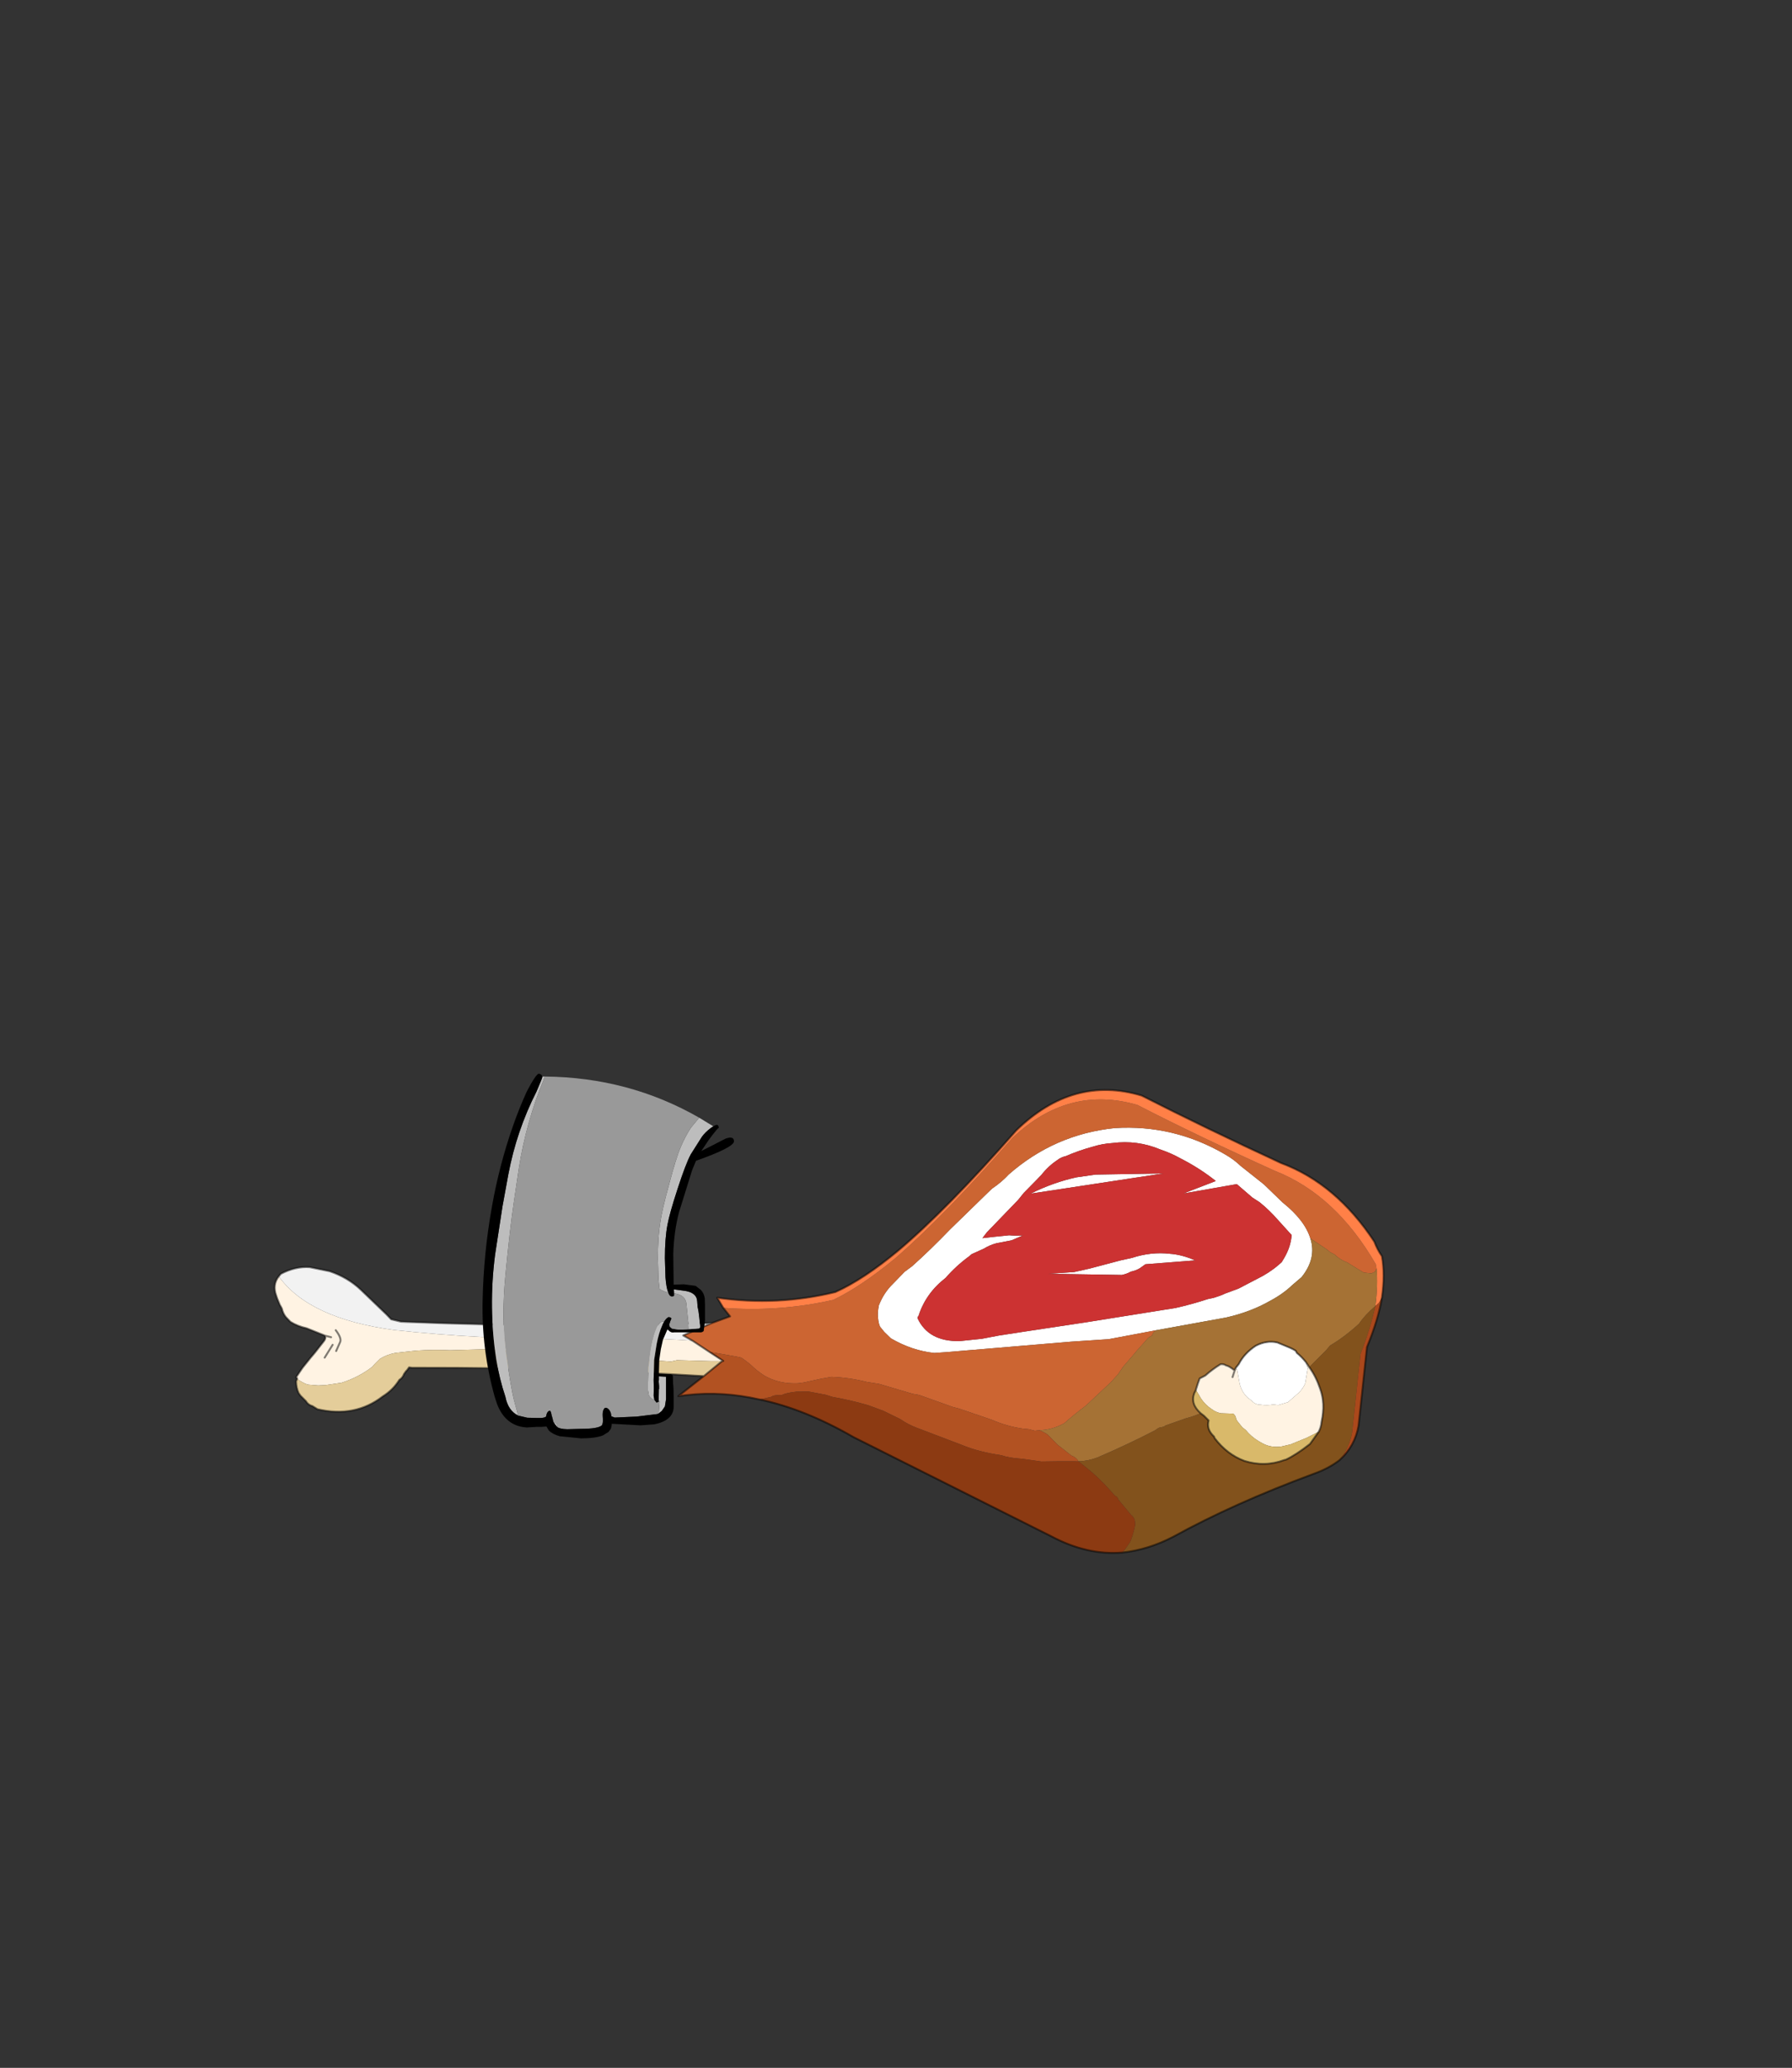 <?xml version="1.0" encoding="UTF-8" standalone="no"?>
<svg xmlns:xlink="http://www.w3.org/1999/xlink" height="531.5px" width="460.6px" xmlns="http://www.w3.org/2000/svg">
  <rect width="100%" height="100%" fill="#333333" stroke="none"/>
  <g transform="matrix(1.0, 0.0, 0.0, 1.0, 193.65, 334.05)">
    <use height="123.45" transform="matrix(1.0, 0.0, 0.0, 1.0, -123.3, -58.1)" width="285.5" xlink:href="#shape0"/>
  </g>
  <defs>
    <g id="shape0" transform="matrix(1.0, 0.0, 0.0, 1.0, 123.3, 58.1)">
      <path d="M103.55 7.85 L91.35 10.15 81.6 10.8 49.4 13.5 46.5 13.7 Q40.75 13.1 35.35 9.95 L33.65 8.3 32.55 6.95 Q32.15 6.05 32.05 4.85 31.85 3.35 32.25 1.45 33.55 -1.85 35.9 -4.1 L38.85 -7.15 40.8 -8.6 Q45.65 -12.95 50.55 -18.05 L60.25 -27.5 61.35 -28.55 Q63.75 -30.15 65.65 -32.2 77.4 -42.5 92.85 -44.1 108.1 -45.05 121.3 -37.3 123.55 -36.0 125.2 -34.4 L131.25 -29.6 131.4 -29.45 136.0 -25.0 Q141.7 -20.45 143.15 -15.75 144.8 -10.65 140.9 -5.8 L138.45 -3.7 Q136.1 -1.45 132.8 0.3 127.85 3.15 121.45 4.6 L103.55 7.85 M80.3 -36.9 Q79.0 -36.6 78.15 -35.9 75.85 -34.4 74.0 -32.05 L72.4 -30.4 69.5 -27.45 68.05 -25.65 60.0 -17.3 58.85 -15.8 59.15 -15.85 61.85 -16.15 65.75 -16.55 Q67.25 -16.4 69.25 -16.5 L66.35 -15.25 62.45 -14.5 Q60.75 -14.05 59.2 -13.1 L56.1 -11.7 55.45 -11.15 Q52.05 -8.65 49.4 -5.6 44.3 -1.65 42.45 4.15 42.15 4.45 42.2 4.8 45.0 10.8 53.0 10.65 L58.75 10.05 63.2 9.2 70.05 8.15 85.6 5.8 105.6 2.6 108.45 2.15 Q112.7 1.2 116.8 -0.15 L118.4 -0.5 Q120.2 -1.05 121.2 -1.55 L124.7 -2.85 129.3 -5.25 Q132.5 -6.8 134.95 -8.9 L135.8 -9.65 136.45 -10.75 Q138.1 -13.55 138.35 -16.6 L135.0 -20.3 Q132.6 -23.05 130.1 -25.05 L128.25 -26.25 124.25 -29.7 110.55 -27.3 118.85 -30.5 Q114.7 -33.8 109.8 -36.3 107.4 -37.65 104.6 -38.6 98.65 -41.1 92.25 -40.25 89.7 -40.1 87.15 -39.3 83.65 -38.35 80.3 -36.9 M87.95 -32.15 L105.4 -32.45 71.25 -27.25 Q77.1 -30.15 83.05 -31.45 L87.95 -32.15 M97.35 -10.75 Q102.25 -12.35 107.0 -11.8 110.05 -11.6 113.55 -10.1 L100.75 -9.1 99.35 -8.1 Q98.4 -7.5 97.0 -7.2 96.05 -6.65 94.7 -6.35 L75.85 -6.65 82.45 -7.1 86.45 -8.0 94.4 -10.1 97.35 -10.75 M142.05 16.1 L142.3 17.15 142.5 17.55 141.85 21.45 Q141.3 22.85 140.15 23.95 L137.4 26.35 134.9 27.1 133.65 26.95 Q132.05 27.25 130.35 27.0 129.0 27.0 128.15 26.05 L126.95 25.1 Q125.55 23.75 125.0 21.7 L124.65 19.75 124.35 18.1 124.1 17.7 123.95 17.55 124.75 16.55 Q126.15 13.8 129.1 11.85 131.85 10.4 134.65 11.0 L137.3 12.1 Q138.8 12.7 139.45 13.2 L139.65 13.65 Q140.95 14.7 142.05 16.1" fill="#ffffff" fill-rule="evenodd" stroke="none"/>
      <path d="M-7.75 2.1 Q6.6 3.2 20.55 0.05 27.75 -3.45 36.35 -10.55 48.85 -21.3 66.6 -41.6 80.95 -55.2 98.7 -50.05 114.35 -42.0 134.05 -33.1 149.6 -27.0 159.95 -9.15 L160.15 -8.0 159.75 -7.15 158.85 -6.75 156.9 -6.95 155.55 -7.75 152.65 -9.55 Q150.75 -10.25 149.4 -11.6 L148.25 -12.2 147.25 -13.0 143.15 -15.75 Q141.7 -20.45 136.0 -25.0 L131.4 -29.45 131.25 -29.6 125.2 -34.4 Q123.55 -36.0 121.3 -37.3 108.1 -45.05 92.85 -44.1 77.4 -42.5 65.65 -32.2 63.75 -30.15 61.35 -28.55 L60.25 -27.5 50.55 -18.05 Q45.65 -12.95 40.8 -8.6 L38.85 -7.15 35.9 -4.1 Q33.55 -1.85 32.25 1.45 31.85 3.35 32.05 4.85 32.15 6.05 32.55 6.95 L33.65 8.3 35.35 9.95 Q40.75 13.1 46.5 13.7 L49.4 13.5 81.6 10.8 91.35 10.15 103.55 7.85 Q102.6 8.45 102.5 9.2 L101.55 9.75 98.4 13.3 98.0 13.8 94.95 17.35 93.75 19.15 91.9 21.2 85.45 27.25 Q82.65 29.35 79.85 31.8 L79.45 32.0 Q76.55 33.5 73.5 33.55 L72.35 33.7 70.8 33.3 69.25 33.15 Q65.1 32.55 61.2 30.85 L52.85 28.0 51.3 27.6 42.6 24.5 40.9 24.2 32.3 21.65 29.15 21.15 Q24.6 20.0 20.05 19.85 L17.25 20.35 12.9 21.3 11.4 21.5 Q6.6 21.7 2.85 19.55 0.85 18.25 -0.5 16.9 L-1.15 16.35 -2.0 15.7 Q-2.15 15.55 -2.35 15.45 -3.0 14.9 -3.5 14.8 L-7.05 14.15 -11.35 13.4 -15.65 10.55 -18.05 9.2 -10.65 6.0 -6.0 4.3 -7.75 2.1" fill="#cc6532" fill-rule="evenodd" stroke="none"/>
      <path d="M-7.75 2.1 L-9.3 -0.5 Q6.15 1.7 21.05 -1.95 28.3 -5.2 37.2 -12.6 49.65 -23.1 67.55 -43.5 82.2 -57.75 99.8 -52.45 115.9 -44.25 135.65 -35.1 149.75 -29.85 159.6 -14.9 160.3 -13.0 161.55 -11.15 162.4 -6.4 161.55 -0.55 L160.8 0.8 159.85 1.65 Q160.55 -3.75 160.15 -8.0 L159.95 -9.15 Q149.6 -27.0 134.05 -33.1 114.35 -42.0 98.7 -50.05 80.95 -55.2 66.6 -41.6 48.85 -21.3 36.35 -10.55 27.75 -3.45 20.55 0.05 6.6 3.2 -7.75 2.1" fill="#ff8047" fill-rule="evenodd" stroke="none"/>
      <path d="M80.3 -36.9 Q83.65 -38.35 87.15 -39.3 89.7 -40.1 92.25 -40.25 98.65 -41.1 104.6 -38.6 107.4 -37.65 109.8 -36.3 114.7 -33.8 118.85 -30.5 L110.55 -27.3 124.25 -29.7 128.25 -26.25 130.1 -25.05 Q132.6 -23.05 135.0 -20.3 L138.35 -16.6 Q138.1 -13.55 136.45 -10.75 L135.8 -9.65 134.95 -8.9 Q132.5 -6.8 129.3 -5.25 L124.7 -2.85 121.2 -1.55 Q120.2 -1.05 118.4 -0.5 L116.8 -0.15 Q112.7 1.2 108.45 2.15 L105.6 2.6 85.6 5.8 70.05 8.15 63.2 9.2 58.75 10.05 53.0 10.65 Q45.0 10.8 42.2 4.8 42.15 4.45 42.45 4.15 44.3 -1.65 49.4 -5.6 52.05 -8.65 55.45 -11.15 L56.1 -11.7 59.2 -13.1 Q60.75 -14.05 62.45 -14.5 L66.35 -15.25 69.25 -16.5 Q67.25 -16.4 65.75 -16.55 L61.85 -16.15 59.15 -15.85 58.85 -15.8 60.0 -17.3 68.05 -25.65 69.5 -27.45 72.4 -30.4 74.0 -32.05 Q75.85 -34.4 78.15 -35.9 79.0 -36.6 80.3 -36.9 M97.35 -10.75 L94.4 -10.1 86.45 -8.0 82.45 -7.1 75.85 -6.65 94.7 -6.35 Q96.05 -6.65 97.0 -7.2 98.4 -7.5 99.35 -8.1 L100.75 -9.1 113.55 -10.1 Q110.05 -11.6 107.0 -11.8 102.25 -12.35 97.35 -10.75 M87.95 -32.15 L83.05 -31.45 Q77.1 -30.15 71.25 -27.25 L105.4 -32.45 87.95 -32.15" fill="#cc3232" fill-rule="evenodd" stroke="none"/>
      <path d="M160.15 -8.0 Q160.55 -3.75 159.85 1.65 157.2 3.9 155.65 6.2 151.8 9.7 148.2 11.8 L147.25 12.95 143.3 16.9 142.9 17.4 142.05 16.1 Q140.95 14.7 139.65 13.65 L139.45 13.2 Q138.8 12.7 137.3 12.1 L134.65 11.0 Q131.85 10.4 129.1 11.85 126.15 13.8 124.75 16.55 L123.95 17.55 123.7 18.2 Q122.2 17.0 121.45 16.9 120.95 16.5 120.05 16.6 117.95 17.9 116.15 19.5 L114.7 20.25 114.25 21.5 113.7 23.25 113.3 24.05 Q112.25 26.8 114.95 29.2 112.95 30.05 111.15 30.5 L105.9 32.35 Q105.6 32.7 104.7 32.8 104.15 32.85 103.3 33.55 96.25 37.2 88.45 40.55 86.15 41.45 83.55 41.55 83.0 40.55 81.7 40.05 L78.2 37.3 75.65 34.7 Q75.0 34.2 73.5 33.55 76.55 33.5 79.45 32.0 L79.85 31.8 Q82.65 29.35 85.45 27.25 L91.9 21.2 93.75 19.15 94.95 17.35 98.0 13.8 98.4 13.3 101.55 9.75 102.5 9.2 Q102.6 8.45 103.55 7.85 L121.45 4.6 Q127.85 3.15 132.8 0.3 136.1 -1.45 138.45 -3.7 L140.9 -5.8 Q144.8 -10.65 143.15 -15.75 L147.25 -13.0 148.25 -12.2 149.4 -11.6 Q150.75 -10.25 152.65 -9.55 L155.55 -7.75 156.9 -6.95 158.85 -6.75 159.75 -7.15 160.15 -8.0" fill="#a57235" fill-rule="evenodd" stroke="none"/>
      <path d="M150.65 41.25 Q147.85 43.4 144.05 44.75 123.5 52.35 107.9 60.95 101.45 64.3 94.85 65.0 L95.65 64.0 96.85 62.25 Q97.7 60.2 98.15 57.8 L98.05 56.9 Q97.95 56.0 97.1 55.35 L93.75 51.3 Q93.7 50.75 92.9 50.35 L92.05 49.4 Q88.9 45.8 85.55 43.15 L85.05 42.75 83.55 41.55 Q86.15 41.45 88.45 40.55 96.25 37.2 103.3 33.55 104.15 32.85 104.7 32.8 105.6 32.7 105.9 32.35 L111.15 30.5 Q112.95 30.05 114.95 29.2 L115.8 29.85 117.0 31.05 Q116.35 33.3 118.4 35.2 L118.55 35.6 Q121.75 39.8 126.2 41.45 131.45 43.1 136.5 41.2 L136.8 41.15 Q139.4 39.95 143.05 37.1 L145.3 33.95 Q145.9 32.85 146.05 31.3 147.05 26.6 145.65 22.85 144.6 19.75 142.9 17.4 L143.3 16.9 147.25 12.95 148.2 11.8 Q151.8 9.7 155.65 6.2 157.2 3.9 159.85 1.65 158.65 7.25 156.05 13.95 L153.9 34.05 Q153.2 38.05 150.65 41.25" fill="#82521c" fill-rule="evenodd" stroke="none"/>
      <path d="M159.85 1.65 L160.8 0.8 161.55 -0.55 Q160.65 5.05 157.7 12.2 L155.55 32.35 Q154.65 37.6 150.65 41.25 153.2 38.05 153.9 34.05 L156.05 13.95 Q158.65 7.25 159.85 1.65" fill="#ab481b" fill-rule="evenodd" stroke="none"/>
      <path d="M-117.3 20.35 Q-117.2 20.2 -117.55 19.95 L-116.1 17.8 -115.85 17.45 -113.85 14.95 -112.75 13.65 -110.4 10.65 -110.25 10.45 Q-109.85 9.7 -110.1 9.25 L-114.85 7.35 Q-117.15 6.85 -119.0 5.7 L-120.15 4.5 Q-120.9 3.6 -121.2 2.3 L-121.4 1.9 -121.75 1.3 -122.4 -0.3 -122.65 -1.05 Q-123.7 -3.8 -122.0 -6.0 -114.25 4.85 -92.35 7.8 -70.2 10.2 -48.5 10.05 -29.55 9.55 -15.65 10.55 L-11.35 13.4 -7.75 15.75 -8.05 15.8 -10.8 15.8 -19.65 15.55 -21.2 15.9 -30.25 15.25 -39.15 14.7 -47.6 13.7 -56.0 13.3 -57.8 13.5 -66.7 12.95 -69.0 12.75 -77.95 13.0 Q-82.35 12.8 -86.7 13.1 L-92.1 13.7 Q-94.35 14.15 -96.05 15.25 L-97.4 16.6 -97.95 17.25 Q-101.45 19.95 -105.85 21.35 L-109.85 21.95 -111.85 22.05 -114.4 21.85 -115.05 21.65 Q-116.45 21.0 -117.3 20.35 M142.9 17.4 Q144.6 19.75 145.65 22.85 147.05 26.6 146.05 31.3 145.9 32.85 145.3 33.95 L142.1 35.55 138.05 37.2 135.7 37.75 Q133.0 38.1 130.9 36.95 128.75 35.85 127.25 34.3 L126.55 33.5 125.7 32.85 124.45 31.3 124.1 30.75 Q124.0 29.85 123.35 29.3 L120.15 29.2 Q118.75 28.9 117.75 28.1 L117.05 27.6 Q115.4 26.25 114.55 24.55 L113.85 23.4 113.7 23.25 114.25 21.5 114.7 20.25 116.15 19.5 Q117.95 17.9 120.05 16.6 120.95 16.5 121.45 16.9 122.2 17.0 123.7 18.2 L123.95 17.55 124.1 17.7 124.35 18.1 124.65 19.75 125.0 21.7 Q125.55 23.75 126.95 25.1 L128.15 26.05 Q129.0 27.0 130.35 27.0 132.05 27.25 133.65 26.95 L134.9 27.1 137.4 26.35 140.15 23.95 Q141.3 22.85 141.85 21.45 L142.5 17.55 142.3 17.15 142.05 16.1 142.9 17.4 M123.15 19.9 L123.7 18.2 123.15 19.9 M-110.2 14.9 L-108.15 11.6 -110.2 14.9 M-108.55 9.65 L-110.1 9.25 -108.55 9.65 M-107.25 13.2 L-106.25 10.95 Q-105.75 9.95 -107.35 7.85 -105.75 9.95 -106.25 10.95 L-107.25 13.2" fill="#fff3e3" fill-rule="evenodd" stroke="none"/>
      <path d="M145.3 33.95 L143.05 37.1 Q139.4 39.95 136.8 41.15 L136.5 41.2 Q131.45 43.1 126.2 41.45 121.75 39.8 118.55 35.6 L118.4 35.2 Q116.35 33.3 117.0 31.05 L115.8 29.85 114.95 29.2 Q112.25 26.8 113.3 24.05 L113.7 23.25 113.85 23.4 114.55 24.55 Q115.4 26.25 117.05 27.6 L117.75 28.1 Q118.75 28.9 120.15 29.2 L123.35 29.3 Q124.0 29.85 124.1 30.75 L124.45 31.3 125.7 32.85 126.55 33.5 127.25 34.3 Q128.75 35.85 130.9 36.95 133.0 38.1 135.7 37.75 L138.05 37.2 142.1 35.55 145.3 33.95" fill="#d9b96a" fill-rule="evenodd" stroke="none"/>
      <path d="M1.55 25.65 Q-7.9 23.5 -16.95 24.5 L-19.3 24.8 -12.75 19.65 -8.05 15.8 -7.75 15.75 -11.35 13.4 -7.05 14.15 -3.5 14.8 Q-3.0 14.9 -2.35 15.45 -2.15 15.55 -2.0 15.7 L-1.15 16.35 -0.5 16.9 Q0.85 18.25 2.85 19.55 6.6 21.7 11.4 21.5 L12.9 21.3 17.25 20.35 20.05 19.85 Q24.6 20.0 29.15 21.15 L32.3 21.65 40.9 24.2 42.6 24.5 51.3 27.6 52.85 28.0 61.2 30.85 Q65.1 32.55 69.25 33.15 L70.8 33.3 72.35 33.7 73.5 33.55 Q75.0 34.2 75.65 34.7 L78.2 37.3 81.7 40.05 Q83.0 40.55 83.55 41.55 78.7 41.5 74.0 41.6 L69.05 40.9 Q65.7 40.7 63.8 40.0 57.95 39.15 53.6 37.35 L41.9 32.9 Q39.8 32.1 37.65 30.65 L33.35 28.55 29.55 27.15 Q25.15 25.85 20.35 25.0 L18.6 24.45 14.1 23.6 11.05 23.65 Q8.35 23.95 7.35 24.5 5.25 24.45 4.5 25.0 L1.55 25.65" fill="#b25222" fill-rule="evenodd" stroke="none"/>
      <path d="M94.85 65.0 Q85.8 65.75 76.6 60.85 L25.75 35.35 Q13.2 28.1 1.55 25.65 L4.5 25.0 Q5.25 24.45 7.35 24.5 8.35 23.95 11.05 23.65 L14.1 23.6 18.6 24.45 20.35 25.0 Q25.15 25.85 29.55 27.15 L33.35 28.55 37.65 30.65 Q39.8 32.1 41.9 32.9 L53.6 37.35 Q57.95 39.15 63.8 40.0 65.7 40.7 69.05 40.9 L74.0 41.6 Q78.7 41.5 83.55 41.55 L85.05 42.75 85.55 43.15 Q88.9 45.8 92.05 49.4 L92.9 50.35 Q93.7 50.75 93.75 51.3 L97.1 55.35 Q97.95 56.0 98.05 56.9 L98.15 57.8 Q97.7 60.2 96.85 62.25 L95.65 64.0 94.85 65.0" fill="#8c3a12" fill-rule="evenodd" stroke="none"/>
      <path d="M-122.0 -6.0 L-121.45 -6.65 Q-117.7 -8.6 -114.05 -8.35 L-108.9 -7.3 Q-104.2 -5.7 -100.9 -2.55 L-94.3 3.8 -93.1 5.05 -90.6 5.65 -89.5 5.7 Q-48.8 7.35 -10.65 6.0 L-18.05 9.2 -15.65 10.55 Q-29.55 9.55 -48.5 10.05 -70.2 10.2 -92.35 7.8 -114.25 4.85 -122.0 -6.0" fill="#f2f2f2" fill-rule="evenodd" stroke="none"/>
      <path d="M-12.75 19.65 Q-49.5 17.45 -85.0 17.5 L-87.7 17.5 -88.5 17.4 -89.0 18.1 -89.3 18.4 -89.8 19.1 Q-90.2 20.15 -91.0 20.6 -92.6 23.2 -95.25 24.85 -102.4 30.4 -112.05 28.15 L-113.35 27.35 Q-114.45 27.05 -115.05 26.05 L-116.4 24.7 -116.9 24.0 Q-117.5 22.7 -117.55 21.0 L-117.3 20.35 Q-116.45 21.0 -115.05 21.65 L-114.4 21.85 -111.85 22.05 -109.85 21.95 -105.85 21.35 Q-101.45 19.95 -97.95 17.25 L-97.4 16.6 -96.05 15.25 Q-94.35 14.15 -92.1 13.7 L-86.7 13.1 Q-82.35 12.8 -77.95 13.0 L-69.0 12.75 -66.7 12.95 -57.8 13.5 -56.0 13.3 -47.6 13.7 -39.15 14.7 -30.25 15.25 -21.2 15.9 -19.65 15.55 -10.8 15.8 -8.05 15.8 -12.75 19.65" fill="#e4cd9a" fill-rule="evenodd" stroke="none"/>
      <path d="M161.55 -0.55 Q162.4 -6.4 161.55 -11.15 160.3 -13.0 159.6 -14.9 149.75 -29.85 135.65 -35.1 115.9 -44.25 99.8 -52.45 82.2 -57.75 67.55 -43.5 49.65 -23.1 37.2 -12.6 28.3 -5.2 21.05 -1.95 6.15 1.7 -9.3 -0.5 L-7.75 2.1 -6.0 4.3 -10.65 6.0 Q-48.8 7.35 -89.5 5.7 L-90.6 5.65 -93.1 5.05 -94.3 3.8 -100.9 -2.55 Q-104.2 -5.7 -108.9 -7.3 L-114.05 -8.35 Q-117.7 -8.6 -121.45 -6.65 L-122.0 -6.0 Q-123.7 -3.8 -122.65 -1.05 L-122.4 -0.3 -121.75 1.3 -121.4 1.9 -121.2 2.3 Q-120.9 3.6 -120.15 4.5 L-119.0 5.7 Q-117.15 6.85 -114.85 7.35 L-110.1 9.25 -108.55 9.65 M161.55 -0.55 Q160.65 5.05 157.7 12.2 L155.55 32.35 Q154.65 37.6 150.65 41.25 147.85 43.4 144.05 44.75 123.5 52.35 107.9 60.95 101.45 64.3 94.85 65.0 85.8 65.75 76.6 60.85 L25.75 35.35 Q13.2 28.1 1.55 25.65 -7.9 23.5 -16.95 24.5 L-19.3 24.8 -12.75 19.65 Q-49.5 17.45 -85.0 17.5 L-87.7 17.5 -88.5 17.4 -89.0 18.1 -89.3 18.4 -89.8 19.1 Q-90.2 20.15 -91.0 20.6 -92.6 23.2 -95.25 24.85 -102.4 30.4 -112.05 28.15 L-113.35 27.35 Q-114.45 27.05 -115.05 26.05 L-116.4 24.7 -116.9 24.0 Q-117.5 22.7 -117.55 21.0 L-117.3 20.35 Q-117.2 20.2 -117.55 19.95 L-116.1 17.8 -115.85 17.45 -113.85 14.95 -112.75 13.65 -110.4 10.65 -110.25 10.45 Q-109.85 9.7 -110.1 9.25 M142.9 17.4 Q144.6 19.75 145.65 22.85 147.05 26.6 146.05 31.3 145.9 32.85 145.3 33.95 L143.05 37.1 Q139.4 39.95 136.8 41.15 L136.5 41.2 Q131.45 43.1 126.2 41.45 121.75 39.8 118.55 35.6 L118.4 35.2 Q116.35 33.3 117.0 31.05 L115.8 29.85 114.95 29.2 Q112.25 26.8 113.3 24.05 L113.7 23.25 114.25 21.5 114.7 20.25 116.15 19.5 Q117.95 17.9 120.05 16.6 120.95 16.5 121.45 16.9 122.2 17.0 123.7 18.2 L123.15 19.9 M123.95 17.55 L123.7 18.2 M142.9 17.4 L142.05 16.1 Q140.95 14.7 139.65 13.65 L139.45 13.2 Q138.8 12.7 137.3 12.1 L134.65 11.0 Q131.85 10.4 129.1 11.85 126.15 13.8 124.75 16.55 L123.95 17.55 M-11.35 13.4 L-7.75 15.75 -8.05 15.8 -12.75 19.65 M-15.65 10.55 L-18.05 9.2 -10.65 6.0 M-11.35 13.4 L-15.65 10.55 M-107.35 7.85 Q-105.75 9.95 -106.25 10.95 L-107.25 13.2 M-108.15 11.6 L-110.2 14.9" fill="none" stroke="#000000" stroke-linecap="round" stroke-linejoin="round" stroke-opacity="0.498" stroke-width="0.5"/>
      <path d="M-54.25 -57.35 L-53.6 -57.35 -53.85 -56.7 Q-58.4 -45.75 -60.3 -33.7 L-61.6 -24.9 Q-62.6 -18.2 -63.7 -6.65 -64.85 4.9 -63.55 13.95 -62.3 22.95 -61.5 25.95 L-60.45 29.8 Q-63.05 28.55 -63.75 24.95 -65.3 20.35 -66.1 15.35 -68.15 2.0 -66.4 -11.55 L-64.5 -23.95 -63.0 -32.15 Q-60.9 -43.35 -55.75 -53.5 -54.25 -56.95 -54.25 -57.3 L-54.25 -57.35 M-13.9 -46.75 L-10.3 -44.55 -10.85 -44.2 Q-12.35 -43.1 -13.25 -41.85 L-16.1 -37.35 Q-17.45 -34.8 -19.5 -28.45 -21.55 -22.2 -22.1 -19.2 -22.75 -15.75 -22.75 -10.65 L-22.6 -5.75 Q-22.4 -3.05 -21.9 -1.85 L-22.5 -1.95 -23.75 -2.5 -24.15 -2.85 -24.4 -5.3 -24.55 -10.55 Q-24.55 -16.05 -23.95 -19.75 -23.5 -23.0 -21.65 -29.7 -19.85 -36.55 -18.65 -39.3 -17.6 -41.8 -16.1 -44.15 L-14.0 -46.7 -13.9 -46.75 M-20.4 -1.6 L-20.45 -2.65 -17.85 -2.3 Q-14.6 -1.9 -14.45 0.4 L-14.35 1.8 -14.1 3.05 -13.9 4.65 -13.7 6.75 -13.7 7.2 -14.0 7.45 -14.15 7.45 -15.85 7.55 -16.55 7.6 -17.2 1.35 Q-17.3 -1.15 -20.2 -1.6 L-20.4 -1.6 M-23.0 5.75 L-23.5 6.75 Q-24.3 8.55 -24.85 11.3 L-25.5 15.4 -25.6 19.05 -25.65 20.65 -25.6 22.8 -25.65 24.7 -25.45 25.75 -25.8 25.65 -26.25 25.4 -26.65 24.95 -26.9 24.45 -27.1 23.3 -27.1 23.15 -27.1 21.4 -27.0 17.5 -26.4 13.05 Q-25.9 10.1 -25.2 8.15 -24.15 5.25 -23.0 5.65 L-23.0 5.75 M-24.35 25.95 L-24.3 23.0 -24.25 23.0 -24.25 22.75 -24.25 22.2 -24.35 20.95 -24.3 20.65 -24.3 19.7 -22.45 19.8 -22.45 25.55 -22.75 27.45 -23.55 28.6 -24.35 29.25 -24.1 26.0 -24.35 25.95 M-50.4 32.75 L-50.5 32.65 -51.15 31.85 -50.75 31.65 Q-50.5 32.0 -50.4 32.75" fill="#bdbdbd" fill-rule="evenodd" stroke="none"/>
      <path d="M-53.6 -57.35 Q-32.0 -57.15 -13.9 -46.75 L-14.0 -46.7 -16.1 -44.15 Q-17.6 -41.8 -18.65 -39.3 -19.85 -36.55 -21.65 -29.7 -23.5 -23.0 -23.95 -19.75 -24.55 -16.05 -24.55 -10.55 L-24.4 -5.3 -24.15 -2.85 -23.75 -2.5 -22.5 -1.95 -21.9 -1.85 Q-21.55 -0.85 -21.0 -0.85 -20.35 -0.85 -20.4 -1.1 L-20.4 -1.6 -20.2 -1.6 Q-17.3 -1.15 -17.2 1.35 L-16.55 7.6 -16.6 7.6 -18.2 7.7 -19.3 7.7 -19.65 7.65 -20.9 7.45 -21.45 7.0 -21.65 6.4 -21.35 5.5 -21.1 4.9 -21.1 4.8 Q-21.3 4.5 -21.8 4.5 L-21.85 4.5 Q-22.45 4.8 -23.0 5.75 L-23.0 5.65 Q-24.15 5.25 -25.2 8.15 -25.9 10.1 -26.4 13.05 L-27.0 17.5 -27.1 21.4 -27.1 23.15 -27.1 23.3 -26.9 24.45 -26.65 24.95 -26.25 25.4 -25.8 25.65 -25.45 25.75 -24.9 26.45 -24.35 26.25 -24.35 25.95 -24.1 26.0 -24.35 29.25 -24.7 29.4 -30.0 30.05 -35.65 30.3 -36.45 30.0 -36.5 30.0 -36.65 29.15 Q-37.0 28.15 -37.65 27.85 -38.35 27.55 -38.65 28.65 -38.85 29.35 -38.65 30.95 -38.75 32.1 -38.95 32.3 -39.95 33.2 -44.25 33.2 L-47.85 33.3 Q-49.75 33.25 -50.4 32.75 -50.5 32.0 -50.75 31.65 L-51.15 31.85 -51.25 31.7 -51.5 31.2 -51.5 31.05 -51.8 29.9 -51.85 29.9 -51.85 29.85 Q-51.95 28.95 -52.25 28.55 -53.05 28.55 -53.3 30.05 -53.75 30.4 -54.7 30.4 L-55.8 30.4 -58.1 30.35 -60.45 29.8 -61.5 25.95 Q-62.3 22.95 -63.55 13.95 -64.85 4.9 -63.7 -6.65 -62.6 -18.2 -61.6 -24.9 L-60.3 -33.7 Q-58.4 -45.75 -53.85 -56.7 L-53.6 -57.35" fill="#999999" fill-rule="evenodd" stroke="none"/>
      <path d="M-10.3 -44.55 Q-8.9 -45.5 -8.9 -44.05 -8.9 -44.55 -11.45 -41.1 L-13.4 -38.2 -10.35 -39.75 -7.15 -41.4 Q-5.0 -42.15 -5.0 -40.7 -5.0 -39.15 -14.75 -35.7 L-15.75 -33.3 -19.1 -22.55 Q-20.4 -17.7 -20.6 -11.8 L-20.5 -3.85 -17.9 -3.95 -14.85 -3.55 -13.5 -2.5 Q-12.7 -1.65 -12.5 -0.35 L-12.45 1.2 -12.45 4.3 Q-12.4 5.25 -12.5 5.95 L-12.75 7.8 -12.75 7.9 Q-12.75 8.2 -13.4 8.4 L-20.5 8.4 -20.6 8.45 -21.05 8.4 -21.45 8.2 -22.1 7.65 -23.25 10.3 -23.8 12.75 -24.2 15.5 -24.3 19.05 -24.05 19.1 -22.05 19.15 -21.3 19.15 -20.8 19.35 -20.7 19.75 -20.65 21.55 Q-20.5 22.65 -20.5 25.2 L-20.5 27.55 Q-20.5 29.15 -21.6 30.25 -22.9 31.55 -25.55 32.05 L-29.0 32.3 -36.4 31.9 Q-36.45 32.65 -36.65 33.2 L-37.25 34.0 -38.7 34.9 Q-40.7 35.65 -44.3 35.65 L-49.8 35.1 Q-51.7 34.55 -52.6 33.6 L-53.2 32.6 -54.55 32.7 -55.8 32.7 -58.2 32.85 Q-63.7 32.55 -65.9 26.8 L-66.5 24.95 Q-69.9 12.8 -69.6 0.15 -69.35 -12.0 -67.2 -23.95 -65.35 -34.45 -61.85 -44.5 -60.25 -49.1 -58.25 -53.5 -55.85 -58.1 -55.1 -58.1 L-54.55 -57.85 -54.5 -57.8 -54.25 -57.35 -54.25 -57.3 Q-54.25 -56.95 -55.75 -53.5 -60.9 -43.35 -63.0 -32.15 L-64.5 -23.95 -66.4 -11.55 Q-68.15 2.0 -66.1 15.35 -65.3 20.35 -63.75 24.95 -63.05 28.55 -60.45 29.8 L-58.1 30.35 -55.8 30.4 -54.7 30.4 Q-53.75 30.4 -53.3 30.05 -53.05 28.55 -52.25 28.55 -51.95 28.95 -51.85 29.85 L-51.85 29.9 -51.8 29.9 -51.5 31.05 -51.5 31.2 -51.25 31.7 -51.15 31.85 -50.5 32.65 -50.4 32.75 Q-49.75 33.25 -47.85 33.3 L-44.25 33.2 Q-39.95 33.2 -38.95 32.3 -38.75 32.1 -38.65 30.95 -38.85 29.35 -38.65 28.65 -38.35 27.55 -37.65 27.85 -37.0 28.15 -36.65 29.15 L-36.5 30.0 -36.45 30.0 -35.65 30.3 -30.0 30.05 -24.7 29.4 -24.35 29.25 -23.55 28.6 -22.75 27.45 -22.45 25.55 -22.45 19.8 -24.3 19.7 -24.3 20.65 -24.35 20.95 -24.25 22.2 -24.25 22.75 -24.25 23.0 -24.3 23.0 -24.35 25.95 -24.35 26.25 -24.9 26.45 -25.45 25.75 -25.65 24.7 -25.6 22.8 -25.65 20.65 -25.6 19.05 -25.5 15.4 -24.85 11.3 Q-24.3 8.55 -23.5 6.75 L-23.0 5.75 Q-22.45 4.8 -21.85 4.5 L-21.8 4.5 Q-21.3 4.5 -21.1 4.8 L-21.1 4.9 -21.35 5.5 -21.65 6.4 -21.45 7.0 -20.9 7.45 -19.65 7.65 -19.3 7.7 -18.2 7.7 -16.6 7.6 -16.55 7.6 -15.85 7.55 -14.15 7.45 -14.0 7.45 -13.7 7.2 -13.7 6.75 -13.9 4.65 -14.1 3.05 -14.35 1.8 -14.45 0.4 Q-14.6 -1.9 -17.85 -2.3 L-20.45 -2.65 -20.4 -1.6 -20.4 -1.1 Q-20.35 -0.85 -21.0 -0.85 -21.55 -0.85 -21.9 -1.85 -22.4 -3.05 -22.6 -5.75 L-22.75 -10.65 Q-22.75 -15.75 -22.1 -19.2 -21.55 -22.2 -19.5 -28.45 -17.45 -34.8 -16.1 -37.35 L-13.25 -41.85 Q-12.35 -43.1 -10.85 -44.2 L-10.3 -44.55" fill="#000000" fill-rule="evenodd" stroke="none"/>
    </g>
  </defs>
</svg>
